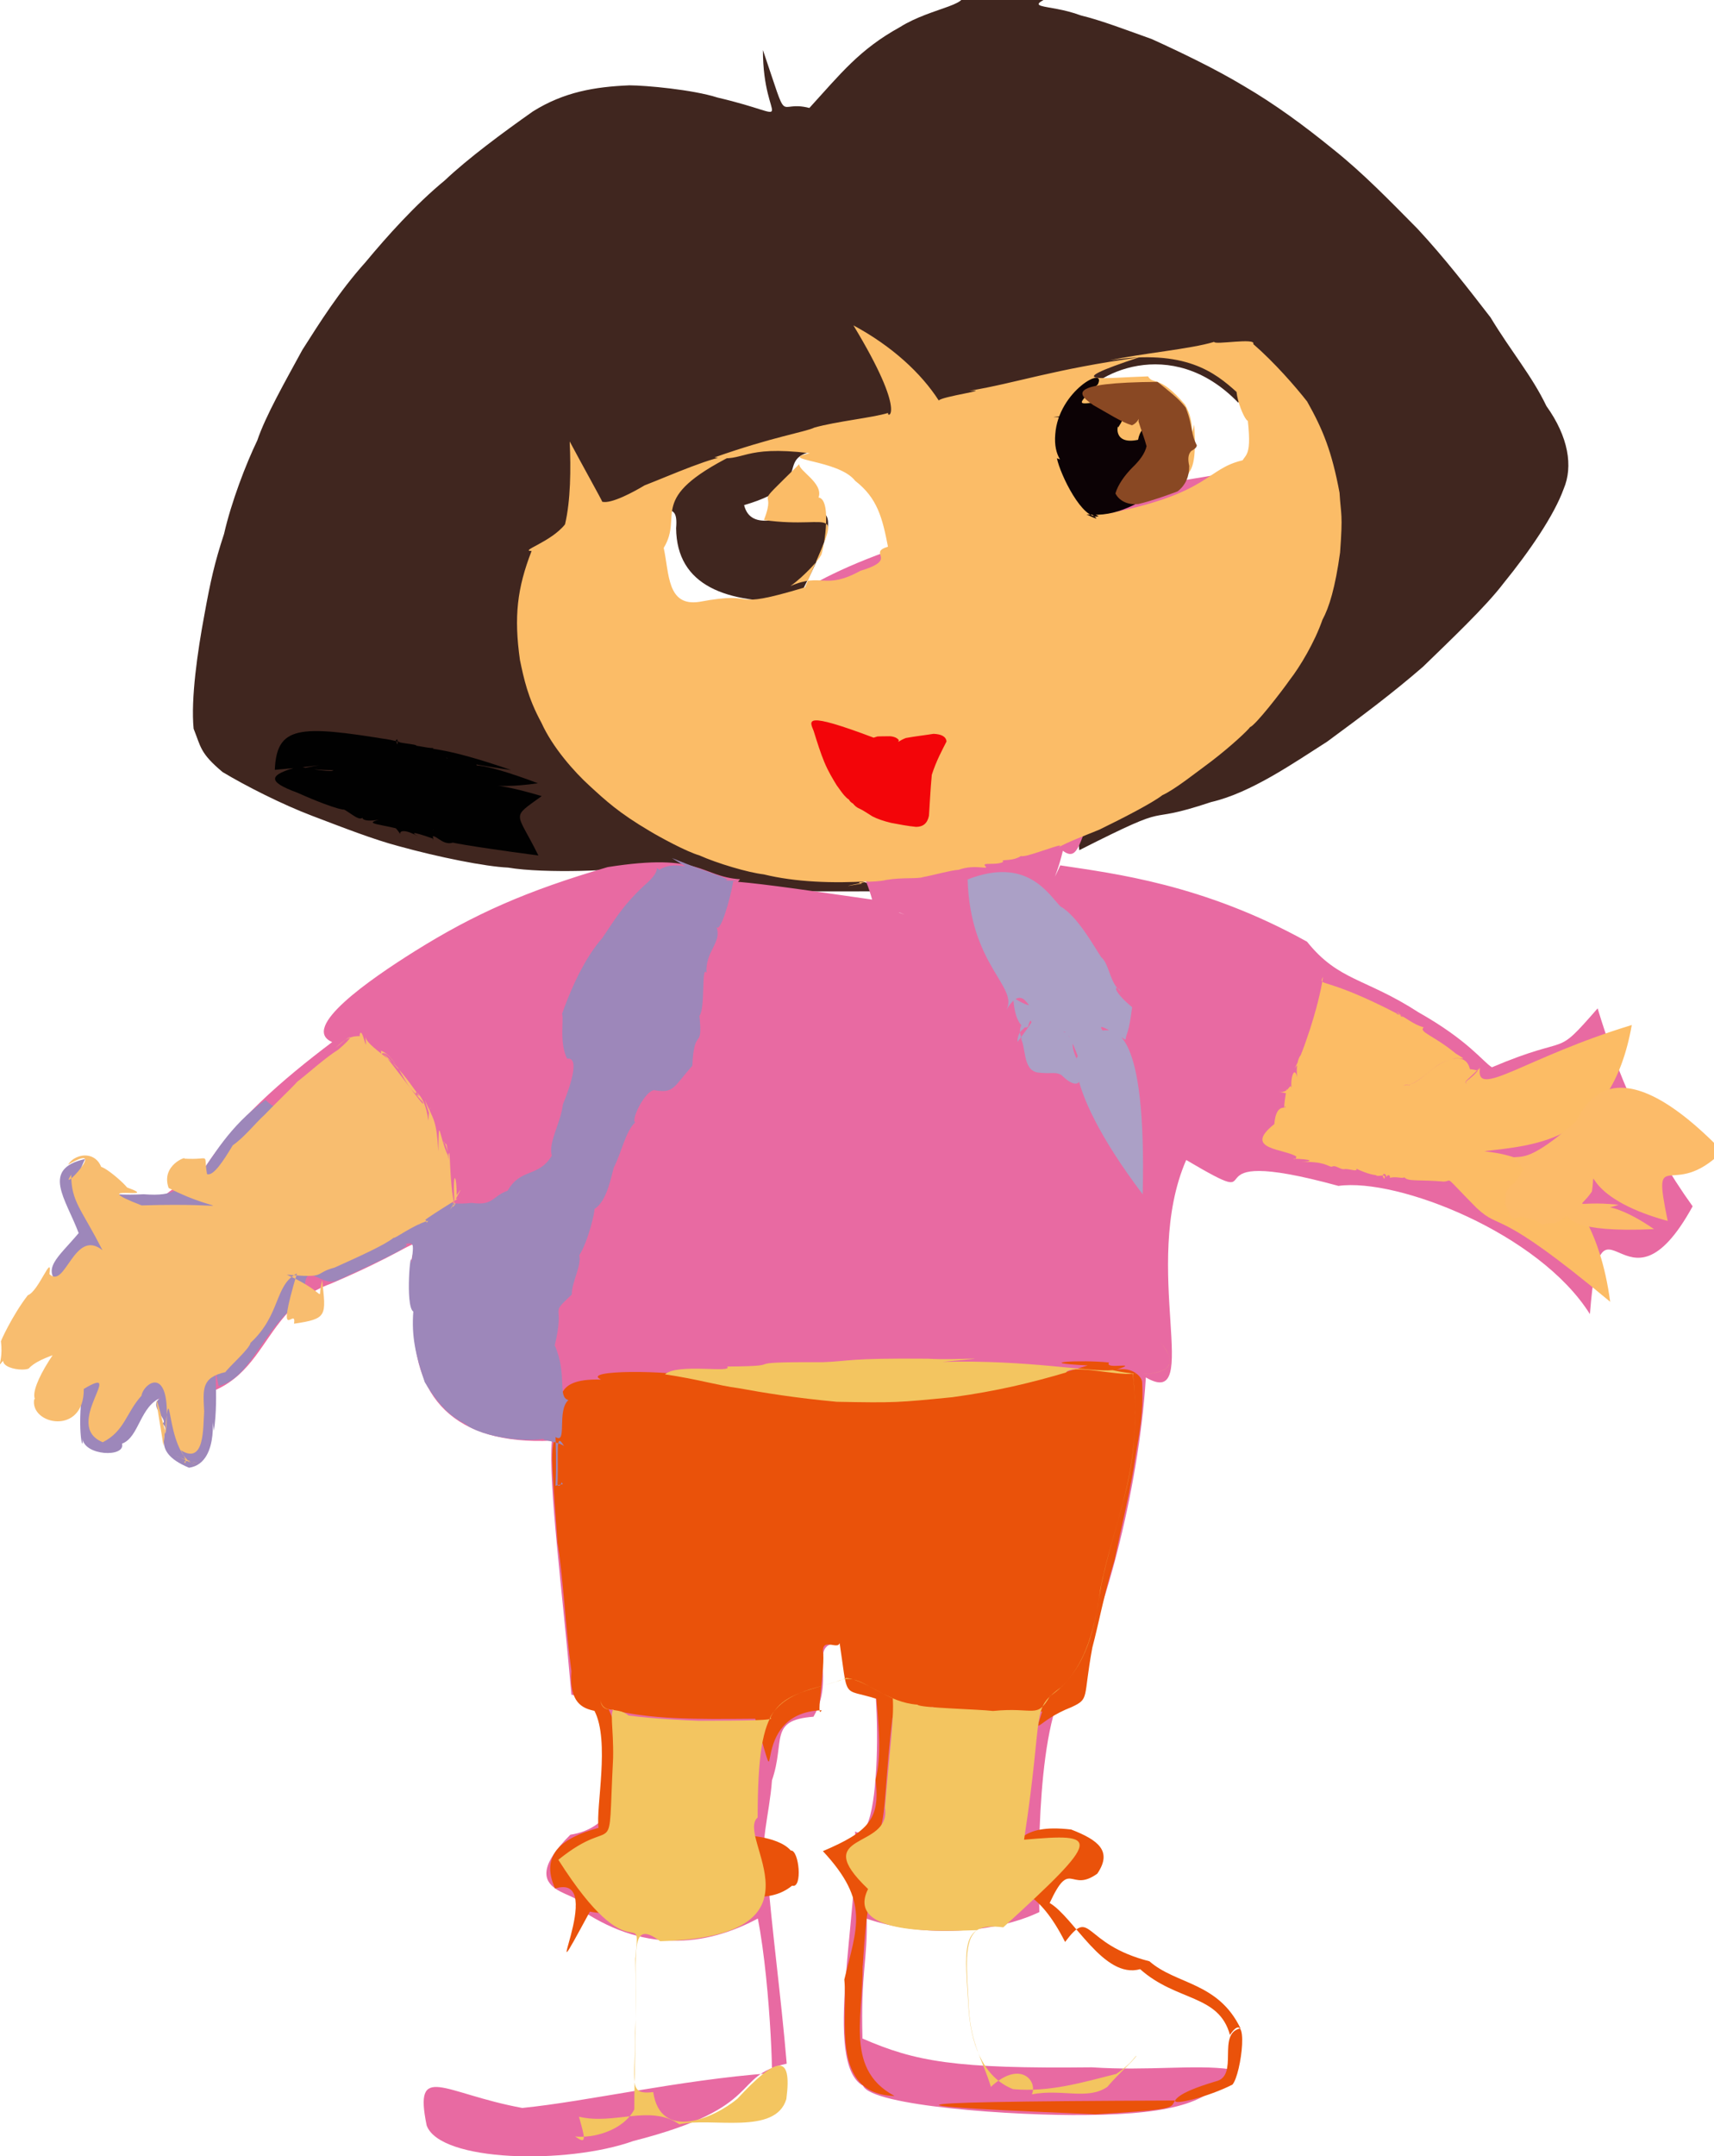 <?xml version="1.0" ?>
<svg xmlns="http://www.w3.org/2000/svg" version="1.1" width="474" height="596">
  <defs/>
  <g>
    <path d="M 265.038 -2.755 C 266.943 -1.981 267.908 -1.669 269.385 -2.027 C 269.532 -3.628 268.822 -5.117 269.911 -4.589 C 270.656 -5.15 270.501 -5.24 271.555 -5.247 C 271.96 -4.97 272.941 -4.507 275.257 -3.363 C 276.414 -3.477 278.75 -2.051 293.355 -2.173 C 281.176 2.971 289.391 0.703 298.925 4.27 C 304.656 5.66 311.628 8.347 318.553 10.817 C 326.712 14.526 336.166 19.068 344.04 23.808 C 352.647 28.84 360.641 34.718 368.661 41.239 C 376.962 47.846 384.389 55.542 391.998 63.221 C 399.416 71.186 406.157 79.921 412.2 87.734 C 418.032 97.377 423.584 103.756 427.65 112.224 C 433.744 120.722 435.08 128.898 432.432 135.107 C 429.808 142.407 422.979 152.385 415.766 161.251 C 410.829 167.751 400.877 177.145 393.519 184.298 C 385.037 191.649 376.736 197.84 367.004 205.001 C 357.912 210.777 345.948 219.163 334.918 221.691 C 314.262 228.593 326.729 220.667 298.482 234.984 C 296.06 217.027 319.394 221.921 326.531 213.514 C 337.507 208.456 344.136 199.26 352.624 191.289 C 359.765 182.893 365.133 173.458 366.885 162.916 C 367.863 154.833 370.271 145.598 366.063 142.064 C 367.444 130.976 364.229 122.131 361.701 113.475 C 354.78 107.442 349.791 100.422 344.405 98.109 C 336.429 95.553 350.864 97.712 342.439 111.305 C 323.816 92.014 301.705 103.548 298.44 110.862 C 281.592 104.813 272.303 109.233 262.073 110.684 C 255.969 113.946 253.689 110.332 248.842 107.044 C 249.652 99.789 248.976 98.643 248.307 104.836 C 252.481 114.62 250.108 122.71 229.585 124.053 C 211.011 125.408 228.054 133.128 205.779 139.612 C 209.595 155.087 245.031 120.293 220.306 166.188 C 200.911 166.877 187.127 161.963 186.975 145.979 C 187.783 136.973 182.077 144.058 175.864 138.194 C 168.004 139.21 158.502 146.752 149.836 153.186 C 144.579 162.072 144.497 169.178 146.492 178.824 C 144.755 187.899 148.941 197.292 155.146 204.01 C 160.375 212.772 168.577 219.883 178.184 227.787 C 186.413 229.78 198.436 231.863 202.376 236.957 C 208.166 239.505 216.174 235.147 246.249 246.345 C 211.212 246.526 203.31 245.982 192.126 247.047 C 189.952 238.638 181.632 244.093 174.272 239.525 C 172.443 240.569 150.705 241.542 140.507 239.801 C 134.302 239.531 121.322 236.943 110.221 233.866 C 103.354 232.056 95.129 228.843 86.216 225.453 C 78.041 222.341 68.037 217.288 61.542 213.386 C 55.286 208.129 55.587 206.504 53.546 201.423 C 52.738 193.116 54.648 179.959 56.498 170.058 C 58.209 160.587 59.364 155.462 61.959 147.572 C 63.968 138.736 68.019 128.226 71.147 121.743 C 73.452 114.915 78.862 105.45 83.622 96.697 C 88.382 89.232 93.712 80.683 101.111 72.431 C 106.942 65.41 114.862 56.551 122.975 49.884 C 129.473 43.745 138.987 36.705 147.367 30.799 C 155.979 25.417 164.455 23.989 174.065 23.587 C 178.505 23.596 191.556 24.757 198.458 26.971 C 221.79 32.43 211.001 35.41 210.98 13.825 C 218.545 36.022 214.459 27.415 223.831 29.842 C 232.548 20.284 237.694 13.664 248.871 7.494 C 257.884 1.813 270.419 1.343 265.038 -2.755" stroke-width="0.0" fill="rgb(64, 38, 31)" opacity="1" stroke="rgb(200, 131, 241)" stroke-opacity="0.534" stroke-linecap="round" stroke-linejoin="round"/>
    <path d="M 367.407 126.566 C 365.884 157.018 359.253 184.811 339.423 202.557 C 293.735 206.137 303.151 242.099 293.929 235.15 C 290.016 251.79 281.841 254.912 284.948 257.683 C 272.021 257.605 262.796 257.999 248.896 252.282 C 241.673 250.904 234.042 250.142 229.29 250.672 C 228.717 248.822 232.123 249.436 239.181 250.526 C 248.726 250.029 257.999 258.686 273.028 256.318 C 284.043 255.946 289.892 271.446 292.723 279.584 C 303.585 293.144 309.488 306.044 311.375 309.039 C 312.335 317.059 310.277 334.321 310.493 308.689 C 304.266 295.199 294.665 283.927 282.967 259.4 C 276.818 261.501 287.337 252.682 293.2 239.185 C 307.957 241.426 332.825 244.364 361.451 260.279 C 370.17 271.173 377.563 270.274 392.323 279.827 C 406.094 287.599 410.141 293.519 412.583 294.996 C 435.24 285.381 429.363 293.002 441.82 278.712 C 446.971 295.874 454.956 315.164 468.093 333.422 C 449.108 367.985 442.834 323.33 439.681 363.217 C 425.679 340.877 386.484 325.51 370.139 327.78 C 324.961 315.421 354.7 336.322 328.04 320.617 C 315.268 349.942 332.885 390.062 316.88 380.715 C 314.968 412.364 304.39 450.785 296.281 463.311 C 286.506 474.219 287.104 516.631 287.428 528.488 C 275.291 534.313 255.598 535.724 239.694 530.336 C 239.953 541.834 238.005 544.97 238.513 563.445 C 253.144 569.813 264.013 571.839 301.952 571.405 C 317.573 572.44 330.429 570.571 340.181 571.926 C 335.786 580.584 325.604 584.373 300.383 584.584 C 280.774 584.842 241.153 582.117 238.68 576.508 C 227.393 570.22 237.707 529.063 236.472 506.203 C 244.967 511.576 243.355 451.446 238.852 455.57 C 219.748 450.263 232.367 461.909 224.962 474.499 C 212.442 475.44 217.266 481.113 213.486 492.083 C 212.807 501.62 209.739 510.742 212.1 516.307 C 213.479 533.819 215.91 550.866 217.563 570.392 C 201.872 573.851 212.1 582.334 175.143 591.771 C 156.785 598.342 121.558 597.572 117.983 587.437 C 114.394 569.787 122.497 578.588 144.431 582.632 C 162.335 580.857 187.606 574.931 212.994 573.027 C 214.17 582.932 213.284 549.038 209.571 530.278 C 195.091 538.057 177.604 539.99 159.196 526.874 C 164.184 522.653 139.931 524.812 157.724 507.113 C 179.383 503.786 171.858 470.894 158.026 468.412 C 155.514 439.393 151.622 410.545 152.608 398.196 C 125.692 399.43 113.542 386.295 114.506 362.878 C 108.458 339.367 128.59 338.992 91.503 354.803 C 68.534 363.187 75.718 389.389 40.605 386.497 C 33.03 347.853 33.498 334.684 55.853 324.033 C 64.278 310.239 78.235 298.309 91.867 288.027 C 82.837 284.152 102.31 270.672 114.772 262.87 C 131.23 252.594 145.631 246.208 168.049 239.664 C 194.015 235.568 193.593 242.251 204.662 243.026 C 188.756 261.988 183.419 284.859 172.631 304.947 C 166.991 321.632 162.519 336.73 156.06 345.691 C 153.674 352.149 154.583 357.916 153.481 353.219 C 151.839 344.731 162.289 340.634 164.071 327.428 C 171.473 311.014 179.642 293.584 186.526 273.039 C 191.158 240.862 171.719 238.665 241.188 248.643 C 233.761 221.919 206.683 211.859 200.582 190.272 C 206.781 169.853 218.392 147.441 367.407 126.566" stroke-width="0.0" fill="rgb(232, 106, 162)" opacity="0.998" stroke="rgb(44, 183, 177)" stroke-opacity="0.062" stroke-linecap="round" stroke-linejoin="round"/>
    <path d="M 236.009 89.933 C 246.69 95.684 254.757 103.147 259.612 110.702 C 260.328 109.588 274.827 107.613 268.088 108.015 C 281.314 105.811 291.156 102.095 315.014 98.766 C 292.189 106.335 305.322 104.372 317.487 104.028 C 318.925 106.497 320.583 103.449 327.678 111.786 C 330.851 117.072 328.885 122.477 330.261 117.363 C 331.38 136.902 327.603 130.204 307.021 141.816 C 334.756 136.238 333.527 129.574 343.64 127.228 C 344.943 125.082 346.758 125.539 343.926 108.018 C 347.996 123.331 342.517 113.851 341.956 108.328 C 336.054 103.019 327.804 96.325 306.776 99.621 C 315.512 97.681 329.254 96.496 335.777 94.488 C 335.79 95.43 347.497 93.242 346.582 95.093 C 352.461 100.188 358.327 106.941 361.477 110.966 C 365.859 118.737 368.296 124.734 370.443 136.175 C 370.839 142.631 371.401 141.722 370.593 152.708 C 369.263 162.371 367.585 167.878 365.717 171.305 C 363.58 177.488 359.484 184.314 356.702 187.883 C 354.238 191.398 347.176 200.468 345.694 200.974 C 345.134 201.831 340.528 206.175 335.03 210.393 C 330.615 213.646 324.821 218.271 321.456 219.779 C 318.789 221.871 310.846 225.993 303.98 229.331 C 299.895 231.007 295.125 232.777 292.582 234.285 C 295.386 232.489 288.238 235.327 284.154 236.432 C 283.599 236.549 281.487 236.988 282.855 236.238 C 280.146 238.441 276.419 237.222 277.447 238.216 C 275.528 239.284 271.327 238.232 272.465 239.373 C 273.764 240.6 269.718 238.731 265.087 240.414 C 262.853 240.549 258.663 241.785 255.291 242.419 C 253.742 242.972 249.506 242.455 245.012 243.222 C 242.034 244.007 234.987 243.5 238.484 244.199 C 236.727 244.47 229.682 245.813 240.254 243.587 C 230.391 244.178 219.927 243.822 211.193 241.672 C 206.918 241.186 198.302 238.63 193.357 236.406 C 189.819 235.409 182.1 231.174 179.723 229.733 C 171.137 224.693 167.365 221.156 163.142 217.282 C 158.757 213.319 152.761 206.492 149.755 199.817 C 145.926 192.804 144.863 187.501 143.794 182.453 C 142.082 170.421 143.032 162.531 147.01 152.284 C 143.543 152.316 152.367 149.834 156.254 144.936 C 157.817 138.306 157.894 129.629 157.543 122.003 C 160.853 128.22 166.485 138.313 166.555 138.685 C 169.103 139.317 175.379 135.883 178.261 134.152 C 185.659 131.288 197.325 125.998 202.579 125.85 C 178.605 137.926 189.158 142.241 183.545 151.443 C 185.111 158.57 184.441 167.669 193.361 166.355 C 211.118 163.024 200.062 169.142 222.626 162.333 C 233.2 137.416 231.433 146.608 211.261 143.737 C 215.221 133.528 206.853 142.262 221.038 128.281 C 220.807 130.133 227.77 133.468 226.373 137.508 C 230.409 138.042 227.51 154.036 226.886 153.672 C 226.97 154.126 222.434 159.31 218.577 161.988 C 227.541 158.11 227.93 163.243 237.957 157.766 C 248.734 154.536 239.662 152.899 245.566 151.107 C 244.026 143.178 242.652 137.652 236.504 132.909 C 231.944 126.939 214.355 127.245 223.966 125.268 C 205.142 122.97 205.928 127.828 197.604 126.422 C 213.744 120.715 222.752 119.4 225.206 118.185 C 231.393 116.442 241.213 115.482 245.606 114.138 C 245.157 115.696 251.207 115.002 236.009 89.933" stroke-width="0.0" fill="rgb(251, 188, 103)" opacity="1.0" stroke="rgb(249, 18, 118)" stroke-opacity="0.984" stroke-linecap="round" stroke-linejoin="round"/>
    <path d="M 300.801 377.406 C 284.948 376.621 298.951 375.767 306.711 376.593 C 305.163 378.739 315.687 376.151 308.836 378.575 C 313.084 377.724 315.95 380.526 315.861 382.219 C 316.282 390.614 315.079 395.906 313.988 402.719 C 312.757 411.403 310.37 420.847 308.222 431.188 C 305.375 440.33 303.809 448.973 302.088 455.351 C 299.441 469.558 301.432 469.484 296.272 471.868 C 286.668 475.619 285.856 480.561 288.235 473.042 C 275.637 475.272 267.611 473.726 257.827 471.827 C 249.746 474.041 248.651 466.291 246.8 474.863 C 244.855 490.402 245.043 500.746 243.428 505.633 C 253.811 506.533 260.501 513.002 276.04 510.871 C 282.964 510.527 281.043 503.94 296.218 505.67 C 303.717 508.58 307.719 511.626 303.448 517.882 C 295.853 523.325 296.095 513.451 290.282 525.986 C 297.023 529.909 305.194 547.118 315.306 544.275 C 325.393 553.285 337.081 551.164 340.134 562.461 C 345.676 554.143 343.329 573.304 340.828 576.182 C 334.222 579.55 324.288 582.003 325.044 580.576 C 231.445 580.892 251.695 582.262 302.881 584.376 C 339.141 582.283 312.652 582.328 336.162 575.299 C 342.848 573.822 336.339 562.065 343.047 560.619 C 336.862 547.796 325.213 548.553 317.878 542.096 C 299.02 537.3 302.028 526.854 294.544 536.752 C 280.127 508.336 268.415 531.021 261.032 522.898 C 243.928 536.625 247.254 526.183 241.951 518.874 C 238.421 529.373 238.717 551.501 238.426 540.429 C 239.533 555.271 232.696 571.534 247.388 579.322 C 229.559 578.843 234.556 557.876 233.495 547.147 C 236.917 532.779 240.663 525.686 227.565 511.651 C 240.132 506.289 243.517 502.759 242.115 491.999 C 243.913 485.269 242.902 475.973 242.349 469.538 C 232.544 466.414 234.692 470.422 231.97 452.581 C 233.387 457.431 227.582 452.081 227.573 456.291 C 228.332 460.401 225.423 475.987 227.227 472.714 C 205.84 473.4 217.286 502.645 208.855 475.053 C 191.226 475.215 180.204 475.268 168.305 472.408 C 172.506 481.803 173.575 487.394 171.592 490.335 C 168.356 505.384 167.066 508.626 173.846 508.122 C 185.433 512.93 196.546 513.174 208.455 507.343 C 203.948 507.358 214.901 507.111 218.682 511.473 C 220.983 511.244 222.034 522.105 219.059 521.194 C 210.387 528.238 200.247 519.686 196.178 528.951 C 185.676 525.37 173.772 530.422 163.126 528.369 C 146.709 558.677 168.8 517.229 153.503 521.977 C 149.185 512.342 155.797 507.898 165.522 505.206 C 164.719 499.577 168.74 481.27 164.394 472.876 C 161.076 472.181 157.38 470.666 158.021 461.886 C 156.312 449.415 155.755 435.535 154.15 426.234 C 152.72 403.723 151.486 398.9 154.943 394.858 C 155.178 388.103 151.871 380.89 166.228 381.316 C 160.292 378.589 185.007 378.606 193.863 380.775 C 200.729 381.1 212.506 384.184 219.305 385.689 C 229.278 385.53 238.069 386.77 246.135 386.922 C 250.87 386.722 254.081 386.447 256.581 386.342 C 256.716 385.442 256.47 382.821 255.102 382.236 C 254.485 381.178 253.153 381.962 249.891 381.856 C 252.185 384.001 254.79 379.881 256.359 385.166 C 257.034 386.287 263.198 385.485 265.051 384.724 C 268.784 385.2 279.061 384.165 300.801 377.406" stroke-width="0.0" fill="rgb(234, 82, 10)" opacity="0.999" stroke="rgb(229, 34, 200)" stroke-opacity="0.445" stroke-linecap="round" stroke-linejoin="round"/>
    <path d="M 182.375 240.394 C 187.432 237.195 193.459 242.01 185.803 237.166 C 198.142 242.153 202.717 242.997 200.63 243.411 C 202.973 243.239 205.171 243.964 202.843 243.295 C 201.857 248.917 199.252 257.752 198.15 256.254 C 199.701 260.579 194.999 262.835 195.384 268.909 C 193.911 266.489 195.118 278.54 193.431 280.792 C 194.447 290.894 191.97 283.253 191.463 294.57 C 186.121 300.601 186.431 302.258 180.893 301.313 C 178.34 301.55 174.455 309.462 175.638 310.224 C 172.887 312.944 172.047 318.176 169.718 322.772 C 169.028 325.246 167.798 332.167 164.34 334.185 C 164.71 334.34 162.649 343.209 160.199 346.946 C 160.87 349.88 158.109 354.274 158.132 357.791 C 151.618 363.997 156.402 359.555 153.416 371.86 C 156.99 380.05 154.056 386.093 157.185 386.981 C 153.903 389.94 156.963 399.328 153.64 397.188 C 153.882 404.71 153.737 408.558 153.623 410.669 C 156.192 409.968 155.724 410.546 155.325 409.672 C 155.001 411.02 153.938 411.017 154.208 409.587 C 154.489 401.22 153.525 395.465 155.978 399.658 C 153.361 397.923 146.983 398.142 152.321 397.157 C 147.165 399.186 133.234 397.291 128.742 393.629 C 124.876 391.608 121.727 389.064 117.462 382.023 C 114.9 374.503 113.774 369.27 114.298 362.511 C 111.959 361.07 113.648 343.518 113.786 349.17 C 114.667 341.344 114.804 343.889 106.531 344.777 C 117.4 342.295 113.553 344.668 93.753 353.683 C 88.608 356.612 83.738 346.441 84.292 358.463 C 71.515 368.271 69.666 380.736 60.455 383.078 C 58.622 373.529 60.662 385.586 59.154 395.456 C 57.803 386.715 61.671 404.337 52.278 405.678 C 40.504 400.806 47.958 395.114 44.779 393.433 C 47.234 392.911 40.105 388.194 44.861 386.183 C 38.655 388.412 38.575 397.236 33.747 399.022 C 34.774 402.928 23.17 402.416 22.816 397.509 C 23.245 401.886 21.165 396.698 22.839 383.34 C 22.838 388.661 20.556 384.131 18.414 379.742 C 15.479 375.715 15.951 371.052 18.08 365.86 C 17.909 361.191 17.602 356.3 16.85 355.412 C 11.105 350.8 16.078 347.593 21.753 340.827 C 18.193 331.295 11.259 323.145 23.525 320.343 C 20.125 327.586 21.462 327.398 25.119 328.73 C 29.381 330.269 34.949 330.327 39.729 330.086 C 48.882 330.781 48.904 328.399 55.385 324.423 C 58.864 319.97 63.188 311.377 73.413 304.034 C 77.957 308.363 80.697 306.461 84.422 302.988 C 87.876 299.203 91.139 296.281 94.185 294.417 C 96.982 293.229 99.792 292.618 102.219 293.013 C 104.385 294.569 106.799 296.915 109.084 299.994 C 110.978 303.823 112.905 308.144 115.341 312.511 C 117.54 317.039 119.28 321.616 121.246 326.296 C 121.658 331.169 122.101 333.36 130.434 332.481 C 136.551 333.317 136.043 330.648 140.39 329.105 C 144.034 322.729 148.824 325.57 152.603 319.445 C 151.56 315.679 155.105 310.409 155.647 305.306 C 157.471 300.824 160.618 292.103 156.824 292.604 C 154.614 288.103 155.98 281.986 155.444 280.198 C 158.682 271.07 162.531 263.848 166.508 259.333 C 169.68 254.793 171.736 250.797 178.003 244.889 C 184.336 239.554 179.902 239.066 182.375 240.394" stroke-width="0.0" fill="rgb(157, 135, 186)" opacity="1" stroke="rgb(107, 159, 52)" stroke-opacity="0.439" stroke-linecap="round" stroke-linejoin="round"/>
    <path d="M 92.802 289.626 C 97.391 284.929 100.054 287.044 99.439 286.087 C 100.126 282.818 101.769 293.241 100.997 286.179 C 100.927 288.75 107.809 292.364 110.226 295.398 C 105.254 287.786 105.619 293.171 105.327 290.398 C 110.062 292.117 111.793 300.884 115.97 302.959 C 111.47 296.739 111.391 296.634 105.905 290.982 C 113.489 300.455 117.96 307.088 116.869 304.517 C 112.194 299.896 117.632 301.353 118.429 309.766 C 118.964 304.29 118.286 308.396 119.015 306.153 C 118.386 306.417 119.786 311.483 117.481 304.032 C 119.982 309.746 120.703 309.469 121.211 318.235 C 121.365 307.758 121.348 313.617 123.782 319.294 C 123.606 314.519 123.193 317.07 122.614 315.453 C 124.164 316.932 124.038 323.659 124.077 318.984 C 124.617 316.881 124.145 326.268 125.721 333.367 C 125.048 322.888 126.306 324.231 126.288 330.357 C 128.616 326.971 126.766 329.91 124.447 334.394 C 127.113 330.389 125.591 334.125 124.888 333.519 C 127.141 328.701 124.796 332.942 127.523 330.673 C 126.658 331.464 118.088 336.378 115.679 338.658 C 118.904 335.104 117.257 339.247 118.413 337.407 C 114.08 338.645 108.909 342.629 108.888 342.086 C 106.506 344.051 99.621 347.161 92.536 350.351 C 86.444 351.986 90.761 353.304 79.307 352.321 C 91.582 357.843 87.351 360.269 89.098 353.841 C 90.149 363.7 90.627 364.507 81.312 365.867 C 82.121 360.667 75.892 372.962 82.114 351.972 C 75.832 355.285 77.736 363.284 69.287 371.155 C 68.99 372.854 63.274 377.817 62.342 379.247 C 55.575 380.783 56.187 384.056 56.459 390.117 C 56.128 394.515 56.668 404.979 50.013 400.85 C 53.95 407.608 47.154 402.019 54.963 404.482 C 49.043 403.134 44.632 400.249 53.998 404.885 C 45.034 401.838 47.774 375.055 45.185 399.598 C 44.393 393.681 41.064 376.86 45.829 396.294 C 47.842 376.521 39.745 382.05 39.115 385.785 C 34.859 390.494 34.509 395.514 28.426 398.633 C 17.003 394.021 35.184 376.704 23.169 383.9 C 23.304 396.925 8.166 393.805 9.461 386.723 C 13.793 385.482 15.302 388.83 12.336 387.335 C 6.423 389.04 10.073 379.438 19.515 367.956 C 23.123 374.254 13.104 373.419 8.214 377.962 C 7.686 379.557 -5.115 377.95 4.283 372.495 C -2.888 379.426 1.17 378.403 0.27 370.824 C -0.119 371.242 3.438 363.474 7.696 357.998 C 10.703 356.942 14.545 345.966 13.67 352.142 C 18.042 356.551 20.519 339.306 28.331 345.55 C 22.513 334.084 19.677 332.206 19.696 324.676 C 15.666 330.786 30.831 314.96 18.832 321.907 C 20.994 318.361 27.986 317.824 28.499 324.983 C 24.51 318.885 33.006 325.583 35.145 328.212 C 45.477 331.99 22.608 326.801 39.17 333.172 C 67.412 332.305 61.088 335.829 46.638 328.355 C 44.376 321.96 51.872 319.479 50.957 320.242 C 58.607 320.719 56.163 318.275 57.253 324.519 C 58.972 325.159 61.657 321.059 64.371 316.562 C 67.714 314.207 70.542 310.509 73.143 308.153 C 76.945 304.202 80.721 300.684 82.212 298.979 C 85.322 296.594 89.951 292.34 93.556 290.115 C 97.642 286.698 98.404 284.766 92.802 289.626" stroke-width="0.0" fill="rgb(248, 189, 111)" opacity="1.0" stroke="rgb(23, 122, 97)" stroke-opacity="0.885" stroke-linecap="round" stroke-linejoin="round"/>
    <path d="M 386.521 280.252 C 385.924 280.11 385.317 280.351 387.928 281.093 C 384.936 278.237 386.935 280.316 387.551 281.024 C 385.157 280.605 385.249 280.03 386.359 280.291 C 388.347 280.767 390.609 283.156 393.722 283.946 C 392.247 285.292 396.47 286.142 402.498 291.132 C 406.614 293.705 403.882 291.942 401.561 292.72 C 396.468 293.851 394.188 298.069 389.999 299.739 C 391.124 299.124 387.95 300.922 391.537 298.893 C 389.042 300.342 388.919 300.089 391.017 300.099 C 388.694 300.336 390.501 299.642 388.554 300.523 C 388.695 300.189 391.931 299.523 388.011 299.973 C 391.698 300.257 394.367 296.34 398.049 294.175 C 398.088 294.099 405.195 289.786 406.498 295.506 C 411.724 296.121 407.078 297.252 409.314 295.046 C 404.598 299.808 404.499 298.772 406.581 300.07 C 403.877 298.614 406.175 299.408 409.288 295.144 C 407.841 304.055 421.836 292.203 451.264 283.317 C 445.526 315.649 424.547 316.483 410.513 318.181 C 412.822 318.831 439.763 318.579 445.291 359.811 C 413.175 333.042 415.389 340.478 408.313 333.843 C 398.788 324.238 401.96 326.522 399.223 326.585 C 392.686 325.991 389.362 326.673 388.373 325.397 C 387.793 325.871 386.25 325.073 384.337 325.547 C 384.631 324.934 383.784 324.357 383.359 325.385 C 383.406 323.912 381.669 324.365 382.813 325.835 C 383.634 324.073 380.965 325.495 380.524 324.817 C 378.589 324.603 376.053 323.529 375.12 323.023 C 375.36 323.937 373.905 323.205 372.08 323.108 C 370.65 323.497 369.421 321.792 368.258 322.51 C 367.073 322.305 366.076 320.954 359.803 321.18 C 363.192 321.037 363.238 320.411 357.577 320.269 C 358.882 320.884 358.222 318.76 358.713 319.795 C 355.468 317.422 343.349 317.871 352.408 310.701 C 352.923 304.241 356.183 306.997 355.392 305.714 C 355.171 307.098 354.806 306.501 355.815 301.019 C 354.672 301.684 360.58 302.503 357.863 301.266 C 360.342 302.088 358.025 302.847 353.716 301.767 C 357.031 302.401 356.659 297.812 357.465 302.038 C 356.287 298.866 358.246 292.578 359.007 299.578 C 357.065 289.778 363.381 289.43 358.011 295.267 C 359.765 292.621 364.777 278.24 365.878 269.925 C 364.593 272.945 365.609 269.426 386.521 280.252" stroke-width="0.0" fill="rgb(252, 188, 101)" opacity="1" stroke="rgb(212, 121, 5)" stroke-opacity="0.991" stroke-linecap="round" stroke-linejoin="round"/>
    <path d="M 320.986 371.148 C 321.855 372.179 322.633 373.221 323.175 374.41 C 323.651 375.544 323.698 376.523 323.23 377.262 C 322.754 378.209 321.717 378.837 320.277 379.222 C 318.567 379.702 316.532 379.801 313.922 379.679 C 312.967 379.359 313.402 380.149 313.47 381.435 C 313.929 385.518 314.024 390.281 313.813 394.775 C 313.628 399.842 312.851 406.421 310.983 413.618 C 308.948 421.595 306.226 429.92 304.525 438.252 C 302.916 447.757 301.604 458.292 293.599 466.207 C 284.787 472.831 288.881 471.346 283.205 508.488 C 304.118 506.67 305.046 507.537 277.455 532.711 C 265.094 531.102 266.938 538.82 267.915 555.994 C 268.839 566.762 272.789 574.543 280.17 577.436 C 290.253 578.338 299.39 575.562 308.714 573.224 C 313.237 570.169 313.989 568.117 314.268 568.243 C 313.06 570.032 309.798 572.649 306.209 576.827 C 300.746 580.533 293.723 577.291 285.359 578.868 C 287.031 575.182 282.159 569.277 274.03 576.797 C 271.702 569.157 268.597 565.319 267.939 555.281 C 267.335 543.691 266.432 536.342 270.189 533.489 C 260.704 533.775 233.559 535.154 240.058 522.125 C 223.39 506.205 246.493 511.365 244.729 499.671 C 246.039 483.405 247.283 474.929 246.892 469.377 C 239.254 466.156 236.63 462.409 231.245 464.812 C 214.741 469.845 209.556 468.667 209.523 502.367 C 203.215 507.685 230.734 535.265 182.566 536.548 C 173.243 529.623 176.588 541.242 175.665 561.837 C 175.771 575.711 173.472 579.085 180.646 578.249 C 182.667 591.934 197.423 585.511 203.921 580.095 C 214.608 568.572 219.161 567.181 217.463 580.176 C 214.45 590.308 196.632 585.118 187.883 587.146 C 179.738 581.573 169.949 587.403 160.107 585.056 C 161.737 590.872 162.423 592.98 159.042 590.505 C 163.828 591.083 172.3 589.003 175.421 583.017 C 175.382 573.127 176.109 560.467 175.684 541.393 C 177.288 525.241 175.105 546.625 154.407 514.045 C 171.035 500.599 167.97 516.748 169.553 485.913 C 169.722 477.377 168.371 472.432 170.049 472.455 C 165.971 473.091 166.175 470.113 165.959 469.752 C 166.916 474.204 170.5 471.388 173.835 474.172 C 180.247 475.053 190.216 475.521 193.232 475.62 C 205.338 475.576 215.178 475.574 212.924 474.735 C 217.519 466.752 227.368 466.705 234.066 463.79 C 240.325 464.632 245.42 470.564 253.738 471.166 C 254.127 472.082 270.668 472.412 274.605 472.912 C 286.197 471.734 286.681 475.262 290.348 468.811 C 299.553 462.634 302.689 451.221 304.314 439.082 C 307.115 425.187 311.785 414.44 313.295 401.129 C 314.117 394.63 314.192 386.027 313.208 379.654 C 309.217 380.362 296.124 376.926 294.822 379.35 C 285.327 382.152 275.801 384.484 263.395 386.182 C 248.36 387.663 247.437 387.764 231.417 387.451 C 219.896 386.39 211.361 384.985 204.26 383.692 C 198.58 382.96 192.839 381.173 183.902 379.869 C 187.429 376.686 202.961 379.669 201.079 377.703 C 220.189 377.584 201.321 376.379 227.431 376.514 C 235.403 376.211 234.214 375.351 256.593 375.546 C 264.841 376.069 278.857 374.698 260.644 376.422 C 284.178 375.787 301.32 379.307 307.696 378.714 C 317.852 381.041 328.569 379.737 320.986 371.148" stroke-width="0.0" fill="rgb(243, 197, 96)" opacity="1" stroke="rgb(131, 54, 218)" stroke-opacity="0.665" stroke-linecap="round" stroke-linejoin="round"/>
    <path d="M 107.836 204.48 C 103.74 204.037 106.474 204.24 103.973 204.107 C 107.603 203.883 112.845 206.025 109.59 204.676 C 109.811 206.137 110.117 206.077 109.853 204.324 C 107.589 205.46 116.415 205.576 115.026 206.254 C 114.756 205.814 117.659 206.76 119.867 206.768 C 118.781 207.269 122.822 206.397 141.326 212.833 C 121.987 210.059 123.083 208.858 123.674 209.662 C 123.425 209.219 125.064 209.865 127.526 210.468 C 132.139 210.863 132.969 211.758 130.394 211.889 C 129.993 211.738 131.249 209.901 148.755 216.485 C 134.443 218.645 132.506 214.882 149.802 220.038 C 141.12 226.36 142.754 223.978 148.889 236.459 C 127.147 233.573 124.721 232.746 125.221 232.91 C 122.217 233.854 120.209 230.03 119.192 231.429 C 120.52 227.843 119.433 228.647 119.776 232.268 C 118.155 226.109 117.802 225.122 119.841 231.821 C 112.652 229.283 114.313 230.451 115.79 231.263 C 112.167 229.18 110.476 229.517 110.664 230.514 C 108.732 227.395 106.848 227.935 112.116 229.662 C 106.162 227.783 100.043 227.783 104.782 226.574 C 99.257 227.445 100.148 225.509 100.498 225.727 C 99.539 227.348 97.102 224.675 94.651 223.486 C 96.423 224.018 94.051 224.382 82.206 219.092 C 73.838 216.015 74.02 214.168 82.776 211.858 C 92.695 214.002 92.964 212.609 91.426 213.19 C 93.236 212.515 92.543 213.285 83.812 212.35 C 93.482 210.386 92.302 211.414 75.998 212.779 C 76.523 200.641 82.628 200.31 107.836 204.48" stroke-width="0.0" fill="rgb(1, 1, 1)" opacity="0.999" stroke="rgb(223, 5, 216)" stroke-opacity="0.301" stroke-linecap="round" stroke-linejoin="round"/>
    <path d="M 435.875 309.953 C 438.086 305.942 446.202 287.142 476.335 318.219 C 462.364 332.286 456.68 315.612 461.199 337.469 C 436.271 330.663 441.642 320.298 440.239 329.343 C 436.5 334.765 434.9 331.752 447.599 332.978 C 438.753 336.31 441.579 328.769 457.41 339.728 C 434.515 340.789 434.186 336.481 433.258 336.057 C 431.465 337.442 430.812 337.798 429.966 338.053 C 428.526 337.887 427.468 338.166 426.505 338.539 C 425.578 337.634 424.772 337.38 423.509 336.848 C 422.258 336.946 421.226 336.072 420.206 336.413 C 419.133 336.822 418.219 337.014 417.526 335.735 C 417.071 334.3 416.456 333.552 416.232 332.661 C 416.331 331.734 416.459 330.905 416.393 329.807 C 416.851 328.965 417.323 328.145 417.914 327.518 C 418.774 327.1 419.385 326.44 419.703 325.735 C 420.219 324.99 420.709 324.208 421.116 323.468 C 421.498 322.849 421.065 322.363 418.152 319.901 C 421.25 319.552 423.352 320.828 435.875 309.953" stroke-width="0.0" fill="rgb(252, 187, 105)" opacity="1.0" stroke="rgb(163, 207, 97)" stroke-opacity="0.214" stroke-linecap="round" stroke-linejoin="round"/>
    <path d="M 327.852 113.55 C 325.602 115.284 327.822 115.834 291.255 115.292 C 315.801 112.395 309.879 116.447 309.292 118.113 C 309.199 116.705 307.421 123.127 314.727 121.557 C 315.593 116.686 320.317 115.251 323.319 121.922 C 321.236 124.209 318.075 130.208 319.507 136.033 C 324.454 127.432 328.253 136.787 324.909 133.13 C 314.408 139.326 309.134 142.959 300.483 142.195 C 308.163 145.851 296.206 138.809 303.834 142.687 C 299.406 143.939 293.207 131.2 292.284 126.663 C 303.827 130.82 290.735 132.388 291.831 120.013 C 292.695 107.993 306.149 100.857 303.609 106.235 C 292.044 117.463 304.123 105.981 327.852 113.55" stroke-width="0.0" fill="rgb(11, 1, 5)" opacity="0.996" stroke="rgb(140, 133, 171)" stroke-opacity="0.896" stroke-linecap="round" stroke-linejoin="round"/>
    <path d="M 267.593 243.072 C 284.008 236.667 289.903 247.099 293.258 250.541 C 298.009 253.204 302.749 261.944 304.514 264.531 C 306.885 266.515 306.887 272.076 310.112 274.069 C 308.123 271.737 307.282 273.57 313.089 278.388 C 312.074 286.154 311.617 285.055 311.244 287.377 C 304.757 283.492 303.742 283.146 304.913 284.823 C 308.22 284.406 317.122 283.809 316.003 330.104 C 291.203 297.362 298.466 287.292 298.799 293.975 C 295.847 285.541 294.791 285.151 294.097 285.175 C 293.282 285.065 292.816 284.563 293.47 284.74 C 293.045 284.58 293.297 285.122 292.719 284.319 C 292.84 284.59 293.655 285.309 295.619 285.525 C 295.112 286.168 295.747 286.864 296.766 287.55 C 296.6 288.759 296.177 290.003 298.977 295.149 C 299.202 296.827 299.395 302.838 293.428 297.054 C 291.572 296.157 290.903 296.926 286.86 296.427 C 282.641 295.557 283.895 289.11 282.017 286.513 C 284.154 288.871 280.887 285.983 282.573 283.146 C 284.97 284.508 281.364 283.811 281.374 288.004 C 285.568 282.455 285.737 281.755 285.453 282.07 C 285.727 282.964 285.623 282.64 285.28 282.561 C 284.954 281.842 284.912 281.812 284.241 283.862 C 282.626 284.647 280.468 281.708 280.234 275.785 C 284.325 278.235 284.708 277.786 284.533 277.754 C 283.817 277.107 281.971 272.983 278.32 279.109 C 281.712 272.663 268.274 266.941 267.593 243.072" stroke-width="0.0" fill="rgb(171, 160, 198)" opacity="0.999" stroke="rgb(53, 39, 105)" stroke-opacity="0.366" stroke-linecap="round" stroke-linejoin="round"/>
    <path d="M 241.619 203.898 C 241.574 203.905 241.278 204.143 241.158 204.126 C 241.424 203.952 241.915 203.751 242.628 203.562 C 243.617 203.495 244.836 203.532 246.115 203.496 C 247.241 203.579 248.118 203.94 248.565 204.57 C 248.448 205.29 248.046 205.889 247.577 206.381 C 247.245 206.68 247.151 206.678 247.284 206.26 C 247.738 205.433 248.791 204.674 250.482 203.991 C 252.876 203.536 255.584 203.243 258.165 202.829 C 260.289 202.918 261.627 203.557 261.757 204.949 C 260.611 207.224 258.918 210.271 257.685 214.166 C 257.286 218.369 257.129 222.241 256.901 225.463 C 256.452 227.675 255.187 228.537 253.331 228.547 C 251.119 228.332 248.754 227.883 246.465 227.45 C 244.361 226.95 242.611 226.345 241.231 225.628 C 239.943 224.825 238.711 223.976 237.678 223.505 C 236.991 223.23 236.398 222.755 235.909 222.118 C 235.268 221.75 234.982 221.413 234.767 220.989 C 234.265 220.709 233.933 220.321 233.458 219.823 C 232.888 219.187 232.255 218.245 231.396 217.072 C 230.38 215.408 229.068 213.306 227.96 210.629 C 226.955 208.228 226.019 205.265 225.02 202.046 C 223.881 199.177 221.971 196.485 241.619 203.898" stroke-width="0.0" fill="rgb(243, 5, 9)" opacity="0.998" stroke="rgb(45, 124, 204)" stroke-opacity="0.063" stroke-linecap="round" stroke-linejoin="round"/>
    <path d="M 320.098 105.544 C 322.903 107.839 325.808 109.929 327.89 112.651 C 329.094 115.55 329.394 117.991 329.818 119.916 C 330.179 121.453 330.616 122.396 330.97 123.072 C 330.944 123.688 330.387 124.117 329.44 124.646 C 328.571 125.551 328.442 126.833 328.874 128.782 C 328.917 131.51 327.949 134.087 325.623 135.833 C 322.377 137.036 318.537 138.424 314.805 139.315 C 311.786 139.653 309.42 138.322 308.465 136.382 C 309.184 133.945 310.97 131.445 313.173 129.202 C 315.227 127.244 316.639 125.292 317.076 123.331 C 316.548 121.264 315.593 118.928 314.85 116.486 C 314.903 114.823 315.149 114.526 315.224 114.692 C 315.218 115.211 314.686 116.873 313.034 117.547 C 310.171 116.699 306.466 114.276 302.339 111.973 C 298.268 109.051 294.183 105.745 320.098 105.544" stroke-width="0.0" fill="rgb(137, 72, 35)" opacity="1.0" stroke="rgb(235, 130, 168)" stroke-opacity="0.473" stroke-linecap="round" stroke-linejoin="round"/>
  </g>
</svg>
